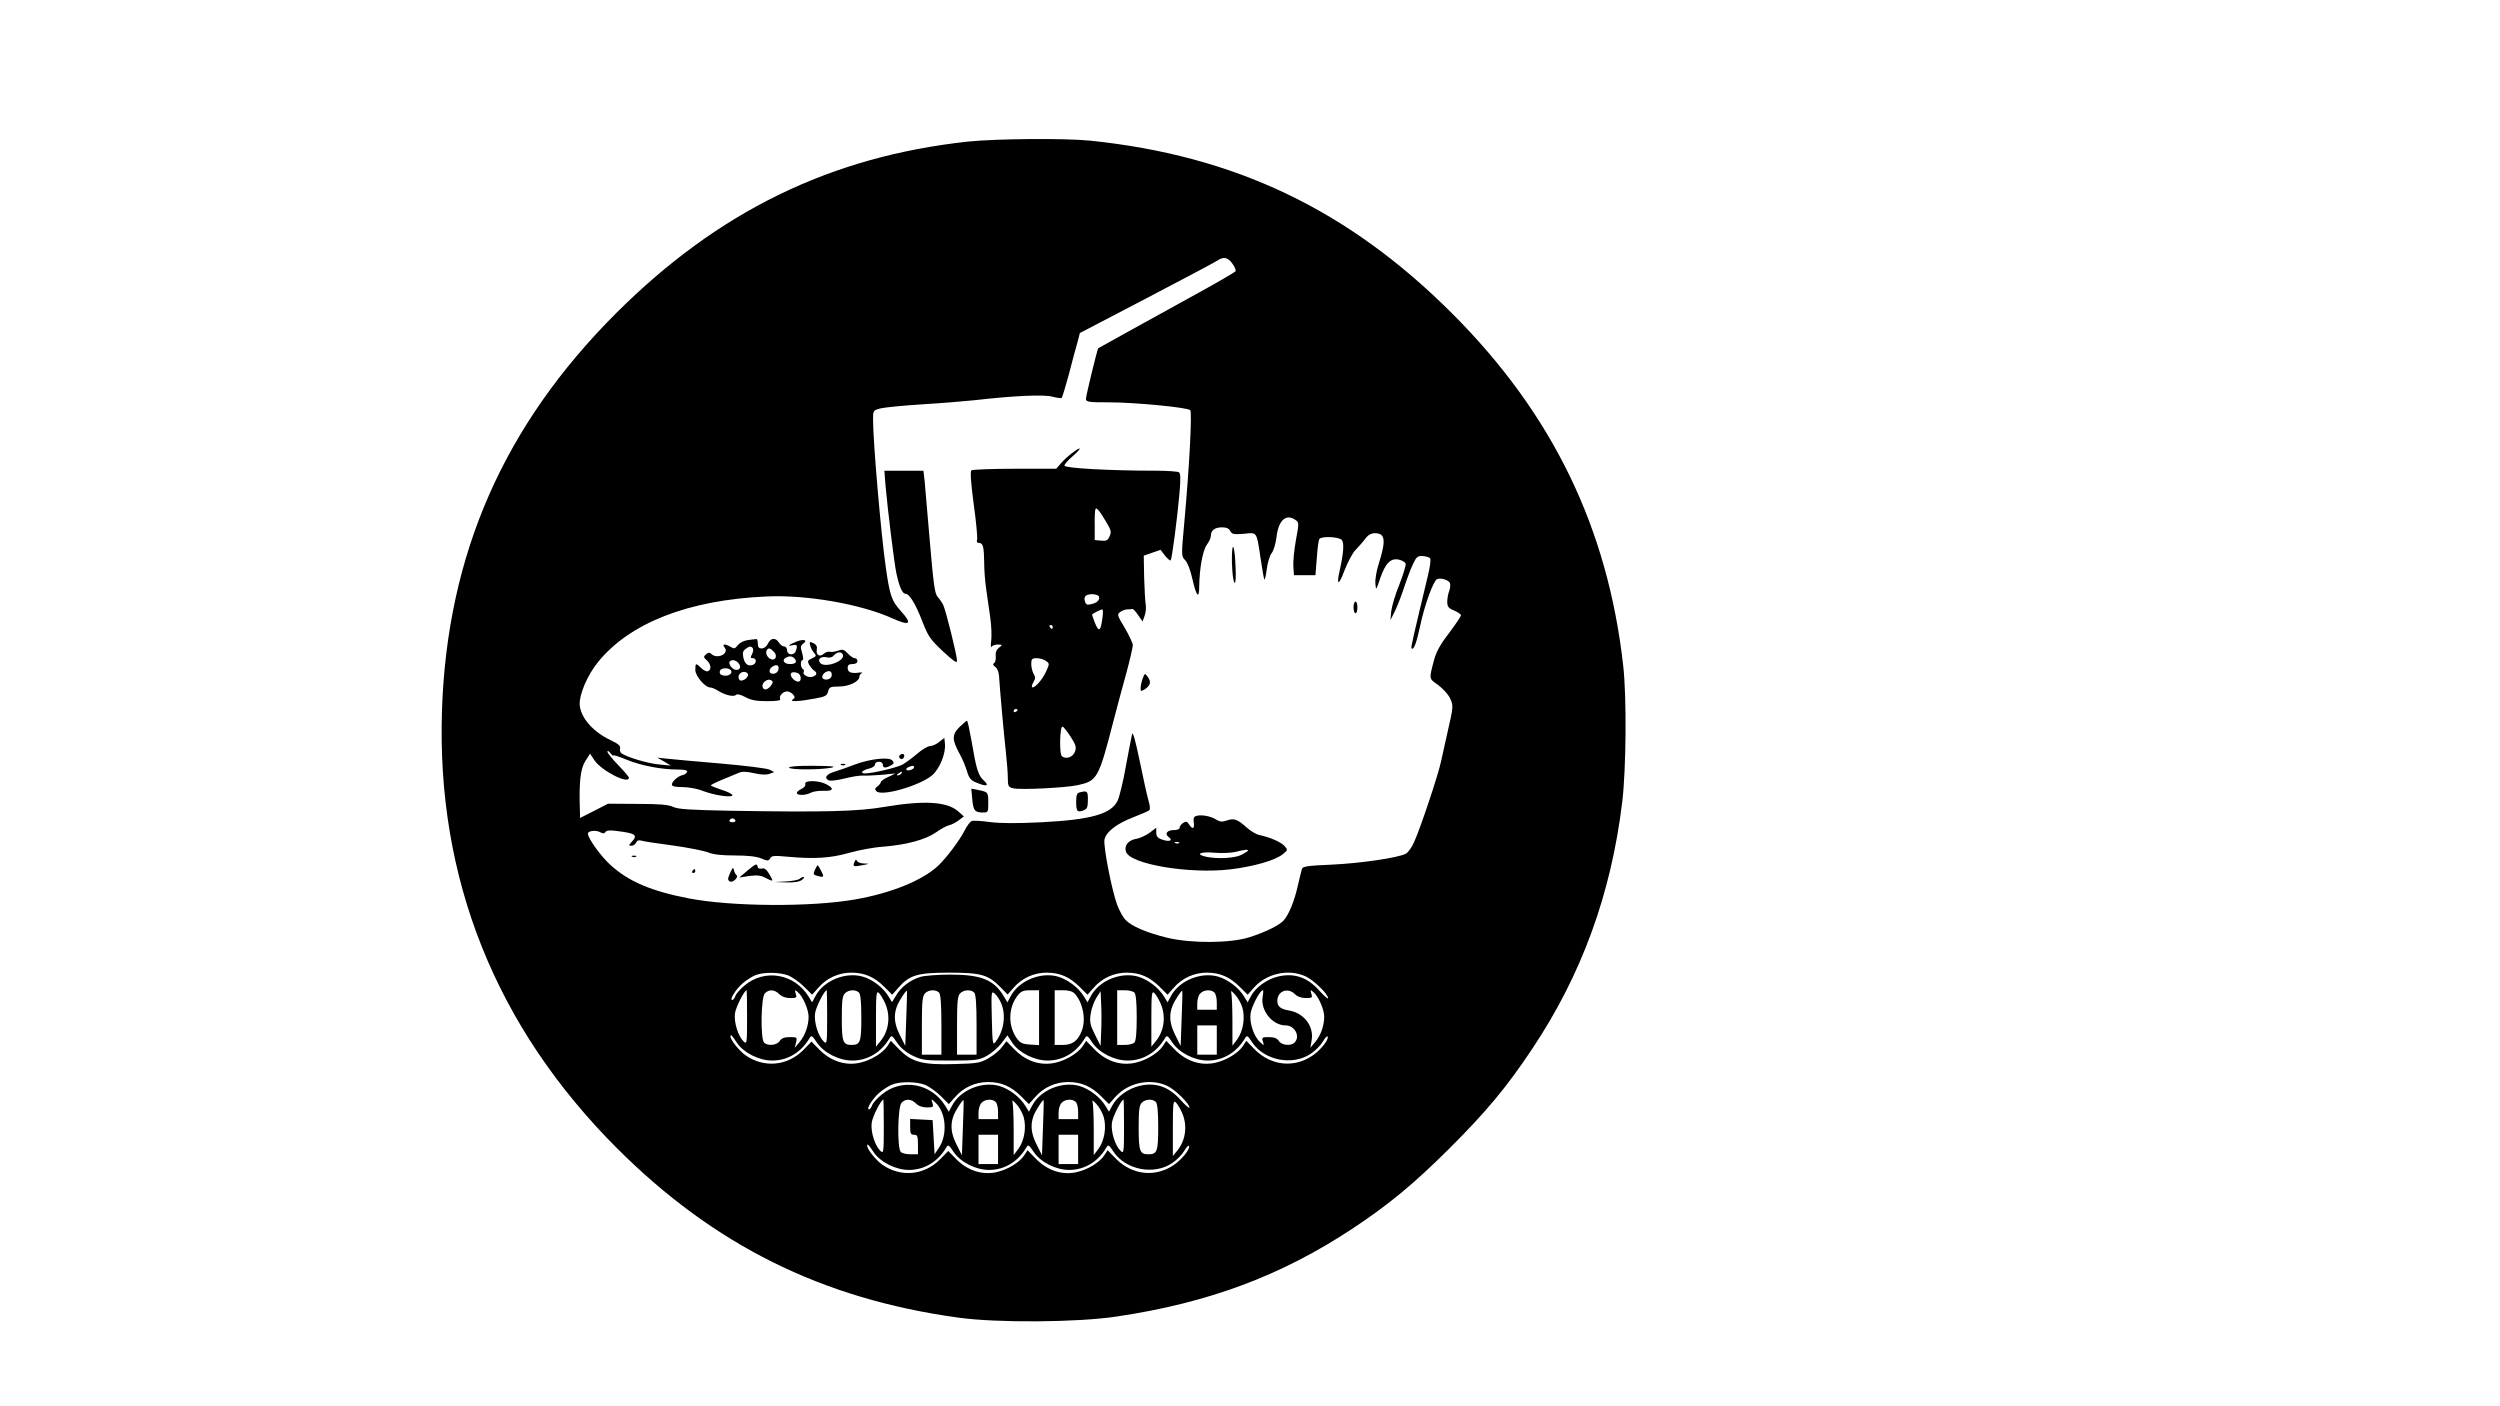<?xml version="1.0" standalone="no"?>
<!DOCTYPE svg PUBLIC "-//W3C//DTD SVG 20010904//EN"
 "http://www.w3.org/TR/2001/REC-SVG-20010904/DTD/svg10.dtd">
<svg version="1.0" xmlns="http://www.w3.org/2000/svg"
 width="1280pt" height="720pt" viewBox="0 0 1280 720"
 preserveAspectRatio="xMidYMid meet">

<g transform="translate(0,720) scale(0.1,-0.1)"
fill="#000000" stroke="none">
<path d="M4955 6475 c-705 -77 -1279 -358 -1801 -879 -575 -575 -864 -1234
-891 -2031 -29 -863 274 -1622 897 -2245 496 -495 1048 -770 1745 -866 199
-28 608 -25 810 5 472 70 846 209 1215 454 178 118 308 225 486 402 192 191
298 318 429 515 253 379 404 793 461 1265 20 167 23 537 5 695 -79 708 -363
1292 -876 1805 -531 531 -1113 809 -1855 885 -132 13 -480 10 -625 -5z m1355
-625 c12 -16 19 -34 16 -39 -4 -5 -86 -53 -184 -107 -278 -153 -516 -285 -519
-287 -5 -5 -63 -244 -63 -259 0 -16 12 -18 119 -18 131 0 401 -26 415 -40 10
-10 -4 -287 -30 -571 -16 -175 -16 -177 4 -197 12 -12 27 -51 37 -96 20 -90
35 -106 35 -39 1 92 18 185 39 214 12 16 21 36 21 47 0 27 20 42 57 42 22 0
36 -6 42 -19 9 -17 19 -18 70 -14 69 7 64 15 86 -131 8 -54 16 -101 19 -103 2
-3 8 22 12 54 4 32 15 69 25 81 10 13 21 50 25 84 10 86 50 120 98 85 17 -12
17 -17 1 -103 -9 -50 -15 -110 -13 -135 l3 -44 55 0 55 0 7 87 c3 48 9 92 13
98 10 16 101 12 115 -5 13 -15 9 -66 -11 -157 -18 -79 -4 -77 25 2 16 41 41
89 57 105 16 17 39 42 50 58 14 18 29 27 49 27 53 0 57 -37 19 -157 -11 -34
-19 -79 -17 -100 3 -38 3 -38 26 30 27 76 54 102 97 91 15 -4 29 -12 32 -20 2
-7 -12 -55 -32 -106 -21 -51 -39 -113 -42 -138 l-4 -45 25 50 c13 28 34 83 47
123 13 40 33 92 44 115 17 36 24 42 49 40 16 -1 33 -6 38 -11 5 -5 0 -45 -12
-93 -75 -313 -87 -364 -83 -368 10 -13 25 24 43 109 23 111 69 237 88 245 20
8 60 -5 66 -21 3 -8 1 -26 -4 -40 -6 -14 -10 -39 -10 -55 0 -25 6 -33 35 -45
19 -8 35 -19 35 -24 0 -6 -27 -46 -60 -90 -43 -55 -66 -96 -77 -137 -27 -102
-28 -96 20 -130 24 -18 52 -48 61 -68 18 -38 18 -41 -14 -180 -10 -44 -24
-107 -31 -140 -14 -69 -107 -347 -139 -417 -11 -26 -31 -53 -42 -59 -40 -21
-231 -49 -380 -56 -123 -5 -148 -9 -152 -22 -3 -9 -12 -47 -21 -85 -17 -78
-47 -151 -73 -179 -23 -25 -92 -59 -173 -85 -98 -32 -300 -33 -424 -3 -105 26
-183 59 -213 92 -12 12 -31 47 -42 76 -28 76 -72 302 -65 335 9 40 63 81 146
113 41 16 78 32 83 36 6 5 4 25 -4 51 -7 24 -27 115 -45 203 -23 110 -35 152
-39 135 -3 -14 -18 -88 -32 -165 -13 -77 -33 -156 -42 -175 -33 -68 -136 -97
-390 -110 -126 -6 -208 -6 -263 1 -44 6 -86 9 -94 5 -8 -3 -24 -24 -36 -48
-25 -50 -94 -141 -135 -180 -81 -76 -242 -141 -425 -173 -228 -40 -632 -37
-851 5 -193 37 -310 87 -402 171 -49 44 -116 137 -116 161 0 14 40 19 61 8 17
-9 23 -9 29 0 5 9 24 10 61 5 95 -12 106 -20 72 -57 -15 -17 -15 -18 1 -18 9
0 19 7 23 16 4 10 13 14 27 10 11 -4 85 -15 162 -25 78 -11 158 -27 179 -35
25 -11 69 -16 137 -16 66 0 111 -5 135 -15 33 -14 38 -14 46 0 7 14 20 15 85
9 140 -13 223 -8 318 19 49 14 128 29 176 32 117 9 217 36 270 73 24 17 54 34
68 37 14 3 36 15 50 26 l25 19 -28 25 c-57 51 -174 58 -377 24 -137 -24 -310
-28 -795 -20 -203 4 -266 8 -289 20 -23 11 -69 15 -182 15 l-151 1 -72 -37
-71 -36 -1 41 c-5 143 3 210 27 249 l25 39 22 -33 c37 -55 177 -126 177 -90 0
5 -25 34 -55 65 -30 31 -55 62 -55 68 0 7 7 4 15 -7 8 -10 15 -16 15 -12 0 4
31 -6 69 -22 74 -30 177 -50 261 -50 37 0 50 -4 48 -12 -3 -7 -13 -15 -22 -16
-24 -5 -56 -33 -56 -49 0 -9 17 -13 55 -13 30 0 76 -8 102 -19 60 -23 153 -37
153 -22 0 5 -25 18 -55 27 -30 10 -55 20 -55 23 0 3 26 16 58 29 31 13 69 29
84 35 19 8 40 7 80 -2 35 -8 61 -9 78 -3 l24 9 -23 12 c-12 7 -127 21 -254 32
-128 11 -252 22 -277 25 l-45 5 35 -20 35 -21 -60 6 c-59 5 -167 38 -193 57
-7 5 -10 17 -7 26 3 12 -10 23 -48 41 -91 43 -154 115 -159 182 -3 51 39 150
92 216 162 202 463 320 863 338 206 10 485 -39 646 -112 91 -41 104 -29 42 39
-45 50 -55 77 -75 217 -24 162 -66 646 -66 762 0 46 1 47 38 57 20 5 118 15
217 21 99 6 218 16 265 21 202 23 354 30 398 18 23 -6 45 -9 48 -6 3 3 19 56
36 118 16 63 36 137 44 164 l13 50 343 179 c189 99 352 185 363 193 30 20 52
16 75 -17z m-2545 -2850 c3 -5 -3 -10 -15 -10 -12 0 -18 5 -15 10 3 6 10 10
15 10 5 0 12 -4 15 -10z m273 -795 c20 -9 56 -34 79 -57 l41 -41 32 36 c42 49
104 77 168 77 68 0 117 -21 169 -72 l41 -41 32 36 c57 65 97 77 261 77 164 0
199 -11 262 -75 l36 -37 31 35 c42 49 104 77 168 77 68 0 117 -21 169 -72 l41
-41 32 36 c42 49 104 77 168 77 68 0 117 -21 169 -72 l41 -41 32 36 c42 49
104 77 168 77 68 0 117 -21 169 -72 l41 -41 32 36 c64 73 177 98 265 58 40
-18 115 -91 115 -112 0 -6 -21 12 -46 40 -60 67 -127 90 -207 72 -59 -13 -119
-56 -143 -103 l-16 -30 -17 28 c-28 47 -84 89 -135 104 -89 25 -201 -22 -242
-102 l-16 -30 -17 28 c-28 47 -84 89 -135 104 -89 25 -201 -22 -242 -102 l-16
-30 -17 28 c-28 47 -84 89 -135 104 -89 25 -201 -22 -242 -102 l-16 -30 -21
35 c-50 81 -115 107 -271 107 -61 0 -129 -5 -151 -11 -51 -14 -102 -52 -127
-96 l-21 -34 -17 28 c-27 46 -83 89 -134 103 -89 25 -201 -22 -242 -102 l-16
-30 -17 28 c-72 119 -226 146 -329 58 -23 -19 -44 -43 -47 -54 -4 -11 -11 -20
-16 -20 -16 0 19 56 53 85 18 16 47 34 63 41 41 18 128 17 173 -1z m-213 -214
c0 -131 -1 -139 -17 -124 -28 26 -51 98 -45 144 4 32 48 119 60 119 1 0 2 -63
2 -139z m165 119 c13 -13 33 -20 56 -20 32 0 35 2 28 22 -6 21 -5 22 11 8 25
-20 55 -89 55 -125 0 -46 -18 -97 -46 -130 l-25 -30 7 28 c6 26 5 27 -33 27
-27 0 -42 -6 -51 -20 -14 -22 -61 -27 -80 -8 -19 19 -16 232 4 252 21 22 50
20 74 -4z m245 -119 c0 -131 -1 -139 -17 -124 -28 26 -51 98 -45 144 4 32 48
119 60 119 1 0 2 -63 2 -139z m163 127 c8 -8 12 -51 12 -128 0 -125 -5 -140
-50 -140 -44 0 -50 15 -50 136 0 89 3 116 16 128 18 19 55 21 72 4z m133 -53
c30 -65 21 -143 -24 -197 l-22 -27 0 144 c0 122 2 142 14 132 8 -7 22 -30 32
-52z m109 -80 l-5 -140 -29 58 c-35 70 -32 126 9 188 14 23 27 39 28 37 2 -1
0 -66 -3 -143z m168 133 c8 -8 12 -59 12 -165 l0 -153 -50 0 -50 0 0 149 c0
123 3 152 16 165 18 19 55 21 72 4z m180 0 c8 -8 12 -59 12 -165 l0 -153 -50
0 -50 0 0 149 c0 123 3 152 16 165 18 19 55 21 72 4z m138 -55 c26 -61 14
-142 -29 -198 -14 -18 -16 -8 -19 122 -3 138 -3 141 16 125 10 -9 25 -31 32
-49z m194 -74 l0 -140 -47 3 c-41 3 -50 8 -70 36 -43 65 -40 155 8 216 17 21
29 26 65 26 l44 0 0 -141z m183 123 c42 -46 58 -132 36 -189 -19 -51 -48 -73
-96 -73 l-43 0 0 140 0 140 43 0 c29 0 49 -6 60 -18z m305 6 c8 -8 12 -51 12
-128 0 -77 -4 -120 -12 -128 -7 -7 -29 -12 -50 -12 l-38 0 0 140 0 140 38 0
c21 0 43 -5 50 -12z m133 -53 c30 -65 21 -143 -24 -197 l-22 -27 0 144 c0 122
2 142 14 132 8 -7 22 -30 32 -52z m109 -80 l-5 -140 -29 58 c-35 70 -32 126 9
188 14 23 27 39 28 37 2 -1 0 -66 -3 -143z m168 133 c7 -7 12 -29 12 -50 l0
-38 -50 0 -50 0 0 34 c0 19 7 42 16 50 18 19 55 21 72 4z m143 -77 c15 -52 4
-120 -26 -162 l-25 -33 0 126 c0 70 -3 135 -6 145 -4 13 2 10 20 -10 14 -15
31 -45 37 -66z m104 56 c-13 -69 49 -147 117 -147 48 0 77 -57 46 -88 -19 -19
-66 -14 -80 8 -9 14 -24 20 -51 20 -35 0 -38 -2 -31 -22 7 -23 6 -23 -14 -4
-32 28 -56 99 -49 147 5 36 48 119 63 119 3 0 2 -15 -1 -33z m165 13 c13 -13
33 -20 56 -20 32 0 35 2 28 22 -6 21 -5 22 11 8 25 -20 55 -89 55 -125 0 -46
-18 -97 -46 -130 l-25 -30 7 41 c11 71 -40 137 -115 150 -46 8 -61 21 -61 50
0 50 54 70 90 34z m-992 -192 l-3 -73 -29 58 c-24 48 -28 65 -22 104 3 25 16
62 28 82 l23 36 3 -67 c2 -37 2 -100 0 -140z m592 -43 l0 -75 -50 0 -50 0 0
75 0 75 50 0 50 0 0 -75z m-2457 -14 c34 -51 113 -91 181 -91 79 0 148 42 191
115 9 16 14 13 37 -22 35 -53 113 -93 182 -93 79 0 148 42 191 115 9 16 14 13
37 -22 17 -26 45 -50 79 -67 50 -24 62 -26 194 -26 129 0 146 2 186 23 24 13
58 42 76 65 l31 41 25 -38 c34 -51 113 -91 181 -91 79 0 148 42 191 115 9 16
14 13 37 -22 35 -53 113 -93 182 -93 79 0 148 42 191 115 9 16 14 13 37 -22
35 -53 113 -93 182 -93 79 0 148 42 191 115 9 16 14 13 37 -23 61 -91 205
-120 298 -58 23 15 51 43 63 63 11 20 23 31 25 25 5 -16 -36 -68 -77 -96 -94
-65 -212 -53 -295 29 l-45 46 -16 -25 c-24 -37 -84 -74 -141 -87 -74 -17 -148
6 -208 66 l-45 46 -16 -25 c-24 -37 -84 -74 -141 -87 -74 -17 -148 6 -208 66
l-45 46 -16 -25 c-24 -37 -84 -74 -141 -87 -74 -17 -148 6 -207 65 l-44 45
-22 -29 c-11 -16 -42 -42 -68 -57 -43 -25 -57 -28 -174 -31 -163 -5 -219 9
-283 73 l-45 46 -16 -25 c-24 -37 -84 -74 -141 -87 -73 -17 -148 7 -206 64
l-43 44 -43 -44 c-81 -81 -200 -92 -295 -26 -32 23 -77 78 -77 97 0 13 8 5 33
-33z m965 -216 c20 -9 56 -34 79 -57 l41 -41 32 36 c42 49 104 77 168 77 68 0
117 -21 169 -72 l41 -41 32 36 c42 49 104 77 168 77 68 0 117 -21 169 -72 l41
-41 32 36 c64 73 177 98 265 58 40 -18 115 -91 115 -112 0 -6 -21 12 -46 40
-60 67 -127 90 -207 72 -59 -13 -119 -56 -143 -103 l-16 -30 -17 28 c-28 47
-84 89 -135 104 -89 25 -201 -22 -242 -102 l-16 -30 -17 28 c-28 47 -84 89
-135 104 -89 25 -201 -22 -242 -102 l-16 -30 -17 28 c-72 119 -226 146 -329
58 -23 -19 -44 -43 -47 -54 -4 -11 -11 -20 -16 -20 -16 0 19 56 53 85 18 16
47 34 63 41 41 18 128 17 173 -1z m-213 -214 c0 -131 -1 -139 -17 -124 -28 26
-51 98 -45 144 4 32 48 119 60 119 1 0 2 -63 2 -139z m165 119 c13 -13 33 -20
56 -20 32 0 35 2 28 23 -7 22 -6 22 14 3 56 -49 65 -166 19 -233 l-22 -33 -5
88 -5 87 -57 3 -58 3 0 -41 c0 -33 3 -40 20 -40 17 0 20 -7 20 -50 l0 -50 -38
0 c-21 0 -43 5 -50 12 -19 19 -16 232 4 252 21 22 50 20 74 -4z m240 -125 l-5
-140 -29 58 c-35 70 -32 126 9 188 14 23 27 39 28 37 2 -1 0 -66 -3 -143z
m168 133 c7 -7 12 -29 12 -50 l0 -38 -50 0 -50 0 0 34 c0 19 7 42 16 50 18 19
55 21 72 4z m143 -77 c15 -52 4 -120 -26 -162 l-25 -33 0 126 c0 70 -3 135 -6
145 -4 13 2 10 20 -10 14 -15 31 -45 37 -66z m99 -56 l-5 -140 -29 58 c-35 70
-32 126 9 188 14 23 27 39 28 37 2 -1 0 -66 -3 -143z m168 133 c7 -7 12 -29
12 -50 l0 -38 -50 0 -50 0 0 34 c0 19 7 42 16 50 18 19 55 21 72 4z m143 -77
c15 -52 4 -120 -26 -162 l-25 -33 0 126 c0 70 -3 135 -6 145 -4 13 2 10 20
-10 14 -15 31 -45 37 -66z m104 -50 c0 -131 -1 -139 -17 -124 -28 26 -51 98
-45 144 4 32 48 119 60 119 1 0 2 -63 2 -139z m163 127 c8 -8 12 -51 12 -128
0 -125 -5 -140 -50 -140 -44 0 -50 15 -50 136 0 89 3 116 16 128 18 19 55 21
72 4z m133 -53 c30 -65 21 -143 -24 -197 l-22 -27 0 144 c0 122 2 142 14 132
8 -7 22 -30 32 -52z m-941 -190 l0 -75 -50 0 -50 0 0 75 0 75 50 0 50 0 0 -75z
m410 0 l0 -75 -50 0 -50 0 0 75 0 75 50 0 50 0 0 -75z m-1047 -14 c34 -51 113
-91 181 -91 79 0 148 42 191 115 9 16 14 13 37 -22 35 -53 113 -93 182 -93 79
0 148 42 191 115 9 16 14 13 37 -22 35 -53 113 -93 182 -93 79 0 148 42 191
115 9 16 14 13 37 -23 61 -91 205 -120 298 -58 23 15 51 43 63 63 11 20 23 31
25 25 5 -16 -36 -68 -77 -96 -94 -65 -212 -53 -295 29 l-45 46 -16 -25 c-24
-37 -84 -74 -141 -87 -74 -17 -148 6 -208 66 l-45 46 -16 -25 c-24 -37 -84
-74 -141 -87 -73 -17 -148 7 -206 64 l-43 44 -43 -44 c-81 -81 -200 -92 -295
-26 -32 23 -77 78 -77 97 0 13 8 5 33 -33z"/>
<path d="M5490 4881 c-19 -14 -45 -38 -58 -53 l-24 -28 -211 0 c-117 0 -217
-4 -223 -8 -7 -5 -4 -56 11 -171 13 -90 20 -172 18 -182 -4 -13 0 -19 10 -19
20 0 25 -20 26 -99 0 -35 4 -95 10 -135 6 -39 15 -105 21 -147 6 -41 8 -95 5
-120 -3 -24 -2 -38 1 -31 3 6 18 12 32 12 26 -1 26 -1 7 -16 -13 -10 -19 -24
-17 -43 2 -16 -2 -32 -8 -36 -8 -5 -6 -11 6 -20 10 -6 18 -27 19 -46 5 -78 26
-310 35 -389 5 -47 10 -106 10 -132 0 -43 3 -48 27 -54 35 -9 265 2 331 16
100 22 107 34 182 325 17 66 47 177 66 246 19 69 34 135 34 146 0 10 -19 50
-41 88 -39 65 -41 69 -23 82 10 7 26 13 36 13 10 0 21 1 26 2 4 1 17 -13 29
-31 l23 -33 10 28 c6 16 9 42 6 59 -3 16 -6 80 -8 140 l-2 110 43 15 43 15 23
-30 c13 -16 26 -27 29 -24 6 6 33 208 45 344 6 73 6 102 -3 107 -6 4 -59 8
-117 8 -241 0 -469 13 -469 26 0 7 19 29 42 48 49 43 48 55 -2 17z m177 -359
c22 -37 24 -47 14 -68 -9 -21 -17 -25 -44 -22 l-32 3 0 75 c-1 41 1 79 4 84 5
10 22 -10 58 -72z m-40 -377 c5 -16 -10 -32 -39 -38 -22 -6 -28 -3 -33 14 -5
14 -2 25 6 30 18 12 61 7 66 -6z m17 -112 c-9 -66 -18 -71 -38 -22 -9 23 -16
43 -14 44 11 8 44 24 51 25 5 0 5 -21 1 -47z m-254 -43 c0 -5 -2 -10 -4 -10
-3 0 -8 5 -11 10 -3 6 -1 10 4 10 6 0 11 -4 11 -10z m-35 -174 c19 -13 19 -15
1 -54 -19 -43 -62 -90 -72 -80 -3 3 1 15 8 27 10 17 10 25 0 41 -6 11 -12 33
-12 50 0 26 4 30 28 30 16 0 37 -6 47 -14z m-145 -250 c0 -3 -4 -8 -10 -11 -5
-3 -10 -1 -10 4 0 6 5 11 10 11 6 0 10 -2 10 -4z m271 -137 c27 -42 31 -55 23
-77 -10 -29 -46 -41 -67 -24 -14 11 -11 152 3 152 4 0 23 -23 41 -51z"/>
<path d="M4534 4713 c11 -124 45 -401 56 -451 15 -67 30 -102 46 -102 20 0 52
-52 87 -143 29 -75 40 -91 105 -152 54 -50 72 -63 72 -48 0 27 -58 261 -71
286 -6 12 -19 31 -29 42 -14 16 -21 68 -39 280 -12 143 -24 284 -27 313 l-6
52 -100 0 -100 0 6 -77z"/>
<path d="M6308 4369 c-3 -64 4 -144 13 -153 5 -6 8 27 5 82 -3 91 -15 137 -18
71z"/>
<path d="M6930 4090 c0 -16 5 -30 10 -30 6 0 10 14 10 30 0 17 -4 30 -10 30
-5 0 -10 -13 -10 -30z"/>
<path d="M3830 3923 c-21 -3 -42 -13 -52 -26 -15 -19 -20 -20 -37 -9 -29 17
-47 16 -31 -3 26 -31 -38 -63 -68 -33 -8 8 -15 8 -27 -2 -14 -12 -14 -15 5
-32 22 -21 23 -49 3 -55 -6 -2 -21 5 -32 16 -28 28 -31 27 -31 -9 0 -31 50
-90 77 -90 7 0 24 -7 37 -15 35 -23 82 -35 94 -23 6 6 23 2 48 -11 29 -16 57
-21 112 -21 48 0 71 4 67 10 -9 15 13 40 35 40 10 0 23 -7 31 -16 10 -13 10
-17 -2 -25 -20 -13 31 -11 111 4 56 10 65 15 70 37 6 22 11 25 56 25 51 0 104
26 104 50 0 7 6 16 13 19 6 3 -1 4 -17 2 -39 -5 -56 2 -56 25 0 14 7 19 25 19
16 0 25 6 25 15 0 8 -6 15 -13 15 -8 0 -24 11 -36 24 -20 21 -27 23 -52 14
-16 -5 -34 -8 -41 -5 -7 2 -21 -2 -30 -10 -21 -19 -41 -7 -36 21 3 16 -2 25
-17 33 -20 9 -22 7 -17 -11 3 -12 11 -29 20 -38 13 -16 12 -18 -11 -29 -22
-10 -24 -14 -14 -33 7 -11 18 -25 25 -29 18 -12 15 -25 -8 -32 -22 -7 -53 11
-45 25 3 5 1 11 -5 15 -12 8 -13 45 -1 45 5 0 4 16 -2 36 -9 31 -9 38 6 49 26
19 -1 25 -40 8 -37 -15 -44 -24 -13 -16 21 5 25 -3 14 -31 -9 -24 -44 -20 -44
4 0 11 -7 20 -15 20 -8 0 -20 9 -27 20 -17 27 -42 25 -56 -5 -7 -15 -20 -25
-32 -25 -15 0 -20 7 -20 25 0 14 -3 24 -7 23 -5 0 -24 -3 -43 -5z m25 -43 c3
-5 1 -19 -5 -30 -9 -16 -8 -20 5 -20 19 0 20 -26 0 -34 -25 -9 -42 4 -49 37
-5 24 -2 35 11 44 20 16 30 16 38 3z m108 -18 c19 -20 8 -46 -16 -37 -18 7
-30 32 -21 46 8 14 19 11 37 -9z m351 -11 c21 -33 -90 -75 -115 -45 -16 20 6
36 37 28 12 -3 26 1 33 10 15 18 37 21 45 7z m-245 -24 c14 -17 4 -27 -25 -27
-28 0 -42 19 -23 31 20 12 35 11 48 -4z m-291 -19 c18 -18 14 -38 -8 -38 -20
0 -44 32 -33 44 10 10 28 7 41 -6z m206 -41 c-8 -21 -44 -23 -44 -2 0 17 32
37 43 26 4 -4 5 -15 1 -24z m-239 -7 c0 -16 -28 -25 -50 -16 -9 3 -12 12 -9
21 8 21 59 16 59 -5z m512 -24 c-8 -20 -47 -21 -47 -1 0 18 32 37 44 25 5 -5
6 -16 3 -24z m-427 9 c0 -19 -36 -39 -45 -25 -11 18 3 40 25 40 11 0 20 -7 20
-15z m254 9 c19 -7 22 -44 3 -44 -7 0 -18 5 -25 12 -26 26 -12 45 22 32z
m-129 -43 c6 -10 -21 -41 -35 -41 -16 0 -22 21 -10 35 14 17 36 20 45 6z"/>
<path d="M5851 3727 c-6 -16 -11 -38 -11 -49 0 -19 2 -19 23 -6 28 19 32 38
13 63 -14 19 -15 19 -25 -8z"/>
<path d="M4911 3476 c-38 -39 -37 -64 4 -139 13 -23 29 -62 36 -86 10 -34 20
-47 46 -57 53 -23 71 -18 40 10 -29 27 -38 56 -63 204 -10 56 -20 102 -23 102
-3 0 -21 -16 -40 -34z"/>
<path d="M4808 3401 c-14 -12 -35 -21 -46 -21 -12 0 -42 -18 -67 -40 -26 -22
-60 -47 -75 -55 -30 -16 -156 -45 -191 -45 -29 0 -14 17 21 25 17 4 30 13 30
21 0 8 9 14 20 14 11 0 20 -7 20 -15 0 -18 14 -19 41 -4 16 8 18 13 8 25 -16
20 -114 9 -194 -21 -33 -13 -79 -29 -102 -36 -43 -12 -56 -34 -28 -45 8 -3 43
1 79 10 35 9 77 16 93 15 15 -1 60 1 98 4 l70 7 -37 -18 c-21 -9 -38 -21 -38
-26 0 -5 -8 -15 -17 -22 -14 -10 -15 -15 -6 -25 27 -28 219 27 285 81 39 33
72 114 66 164 l-3 28 -27 -21z m-128 -130 c0 -5 -9 -11 -20 -14 -22 -6 -28 8
-7 16 19 8 27 8 27 -2z m-65 -31 c-3 -5 -12 -10 -18 -10 -7 0 -6 4 3 10 19 12
23 12 15 0z"/>
<path d="M4605 3331 c-6 -11 9 -23 19 -14 9 9 7 23 -3 23 -6 0 -12 -4 -16 -9z"/>
<path d="M4308 3283 c7 -3 16 -2 19 1 4 3 -2 6 -13 5 -11 0 -14 -3 -6 -6z"/>
<path d="M4040 3270 c0 -12 157 -12 215 -1 30 7 8 9 -87 10 -80 1 -128 -3
-128 -9z"/>
<path d="M4123 3186 c3 -8 -5 -18 -19 -25 -13 -6 -24 -15 -24 -21 0 -14 46
-13 73 2 12 6 41 10 65 9 49 -2 55 12 12 34 -38 20 -114 21 -107 1z"/>
<path d="M4978 3108 c5 -58 13 -68 55 -68 26 0 27 2 27 49 0 56 -1 56 -51 66
l-36 7 5 -54z"/>
<path d="M5528 3143 c-14 -3 -18 -15 -18 -48 0 -50 6 -56 38 -44 18 7 22 16
22 54 0 45 -3 48 -42 38z"/>
<path d="M6127 3023 c-15 -4 -18 -12 -15 -34 5 -33 -6 -38 -24 -10 -9 15 -15
17 -30 8 -10 -7 -18 -17 -18 -24 0 -8 -12 -13 -29 -13 -36 0 -50 -19 -27 -36
24 -17 4 -26 -33 -13 -24 8 -31 17 -31 36 l0 25 -33 -25 c-19 -14 -50 -29 -71
-32 -40 -8 -61 -34 -51 -66 21 -64 325 -115 535 -90 118 14 228 46 266 76 28
23 29 23 10 44 -18 20 -73 44 -129 56 -15 3 -44 20 -65 39 -47 42 -64 48 -101
35 -23 -8 -35 -7 -53 4 -27 18 -75 27 -101 20z m-90 -139 c-3 -3 -12 -4 -19
-1 -8 3 -5 6 6 6 11 1 17 -2 13 -5z m353 -39 c0 -2 -15 -12 -32 -21 -35 -18
-121 -23 -181 -11 -61 13 -32 28 41 21 37 -3 85 -1 107 4 47 12 65 14 65 7z"/>
<path d="M3238 2813 c7 -3 16 -2 19 1 4 3 -2 6 -13 5 -11 0 -14 -3 -6 -6z"/>
<path d="M4375 2787 c-10 -24 -6 -26 40 -17 38 7 38 8 8 9 -17 0 -33 7 -36 14
-3 8 -7 6 -12 -6z"/>
<path d="M3830 2745 l-45 -38 51 8 c39 5 60 3 82 -9 43 -22 44 -21 21 18 -14
24 -25 33 -38 29 -13 -3 -20 1 -23 12 -2 15 -11 11 -48 -20z"/>
<path d="M4172 2746 c-9 -21 -8 -25 11 -30 36 -10 38 -7 22 24 -9 17 -17 30
-19 30 -1 0 -8 -11 -14 -24z"/>
<path d="M3738 2730 c-13 -30 -13 -36 -1 -43 15 -9 48 24 33 33 -4 3 -10 14
-12 25 -4 17 -7 14 -20 -15z"/>
<path d="M3545 2740 c-3 -5 -1 -10 4 -10 6 0 11 5 11 10 0 6 -2 10 -4 10 -3 0
-8 -4 -11 -10z"/>
<path d="M4095 2701 c-6 -6 -37 -12 -70 -14 l-60 -3 61 -2 c40 -1 67 3 80 13
10 8 14 15 9 15 -6 0 -15 -4 -20 -9z"/>
</g>
</svg>
